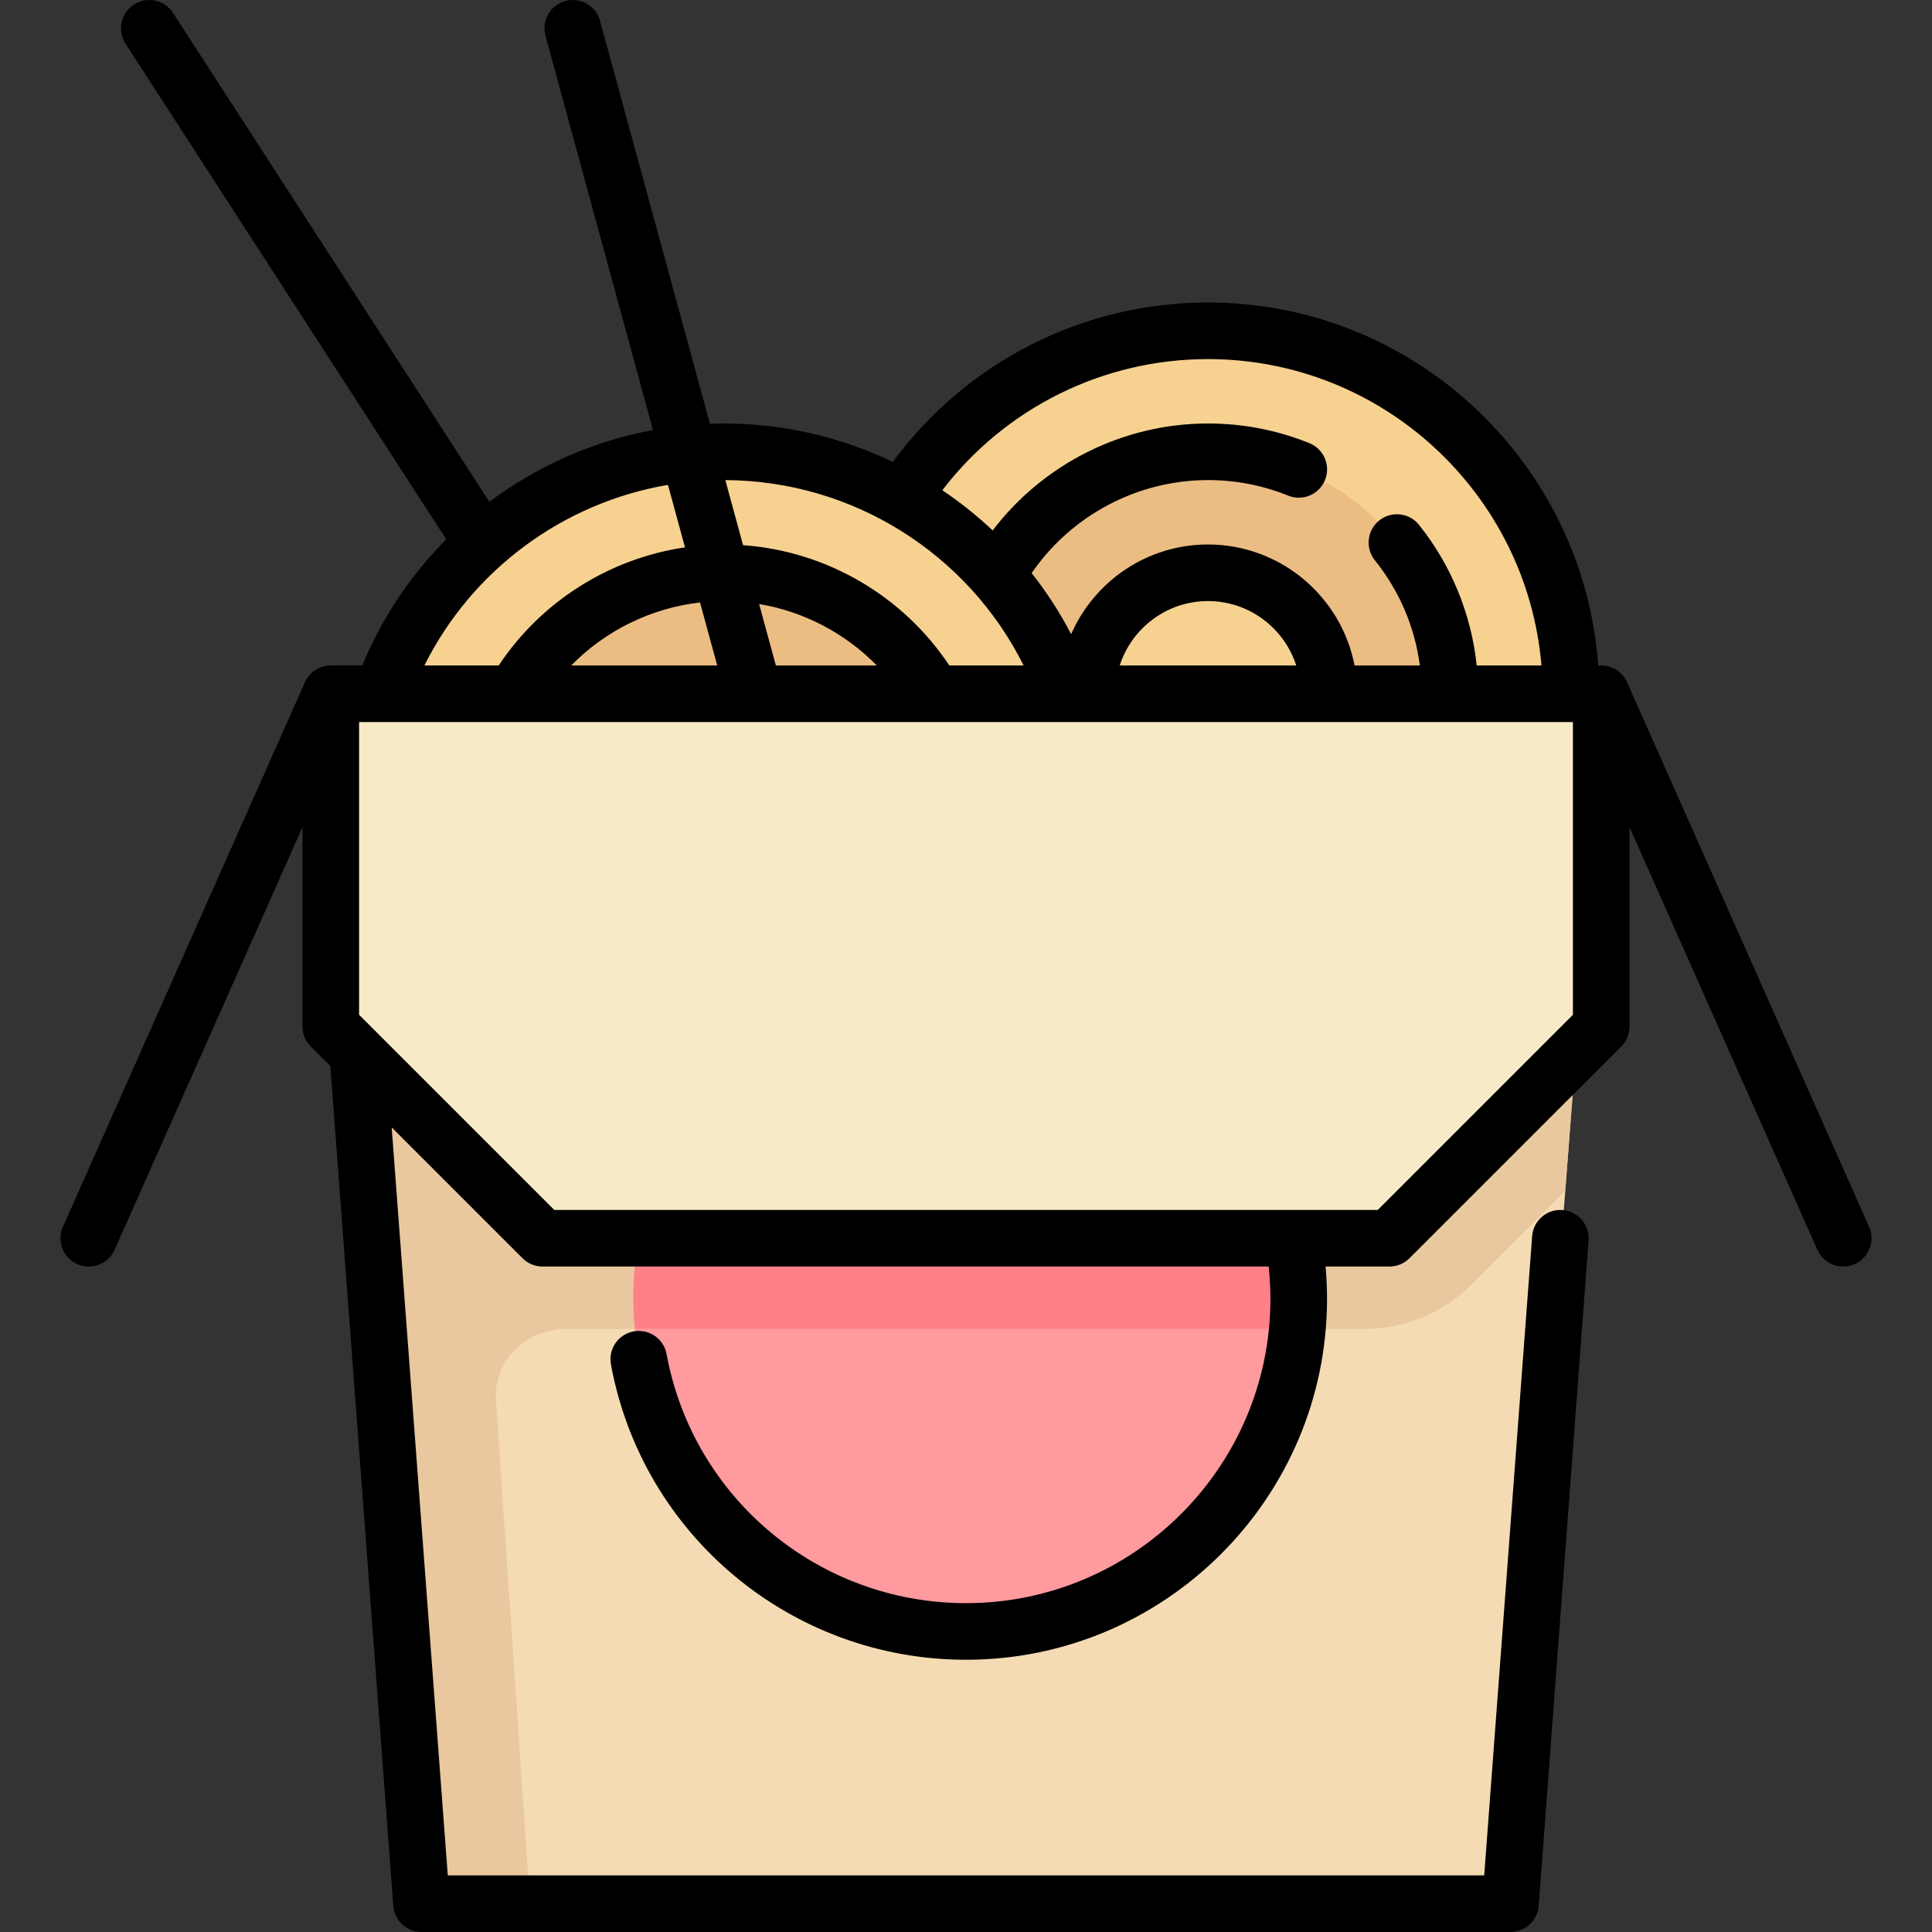 <svg id="Capa_1" enable-background="new 0 0 512.002 512.002" height="512" viewBox="0 0 512.002 512.002" width="512" xmlns="http://www.w3.org/2000/svg"><rect x="0" y="0" width="512.002" height="512.002" fill="#333333" stroke="none"/><circle cx="320.13" cy="183.856" fill="#f6d190" r="96.194"/><circle cx="320.13" cy="183.856" fill="#ecbd83" r="64.129"/><circle cx="320.13" cy="183.856" fill="#f6d190" r="32.065"/><circle cx="191.872" cy="215.921" fill="#f6d190" r="96.194"/><circle cx="191.872" cy="215.921" fill="#ecbd83" r="64.129"/><path d="m94.874 256.001 16.33 241.026c.285 4.207 3.781 7.474 7.998 7.474h273.666c4.189 0 7.672-3.225 7.993-7.402l18.784-244.382z" fill="#f4dbb3"/><circle cx="256.001" cy="344.179" fill="#ff9a9f" r="88.177"/><path d="m111.204 497.027c.285 4.207 3.781 7.474 7.998 7.474h21.272l-.037-.542-8.995-132.759c-.724-10.683 8.045-19.063 18.753-19.006.074 0 .148.001.222.001h211.17c10.63 0 20.824-4.223 28.341-11.739l24.886-24.885 4.831-62.853-324.77 3.283z" fill="#eac89f"/><path d="m256.001 256.001c-48.7 0-88.177 39.478-88.177 88.177 0 2.706.166 5.372.405 8.016h175.545c.239-2.644.405-5.31.405-8.016-.001-48.698-39.479-88.177-88.178-88.177z" fill="#ff8086"/><path d="m361.586 328.147h-211.17c-4.252 0-8.33-1.689-11.337-4.696l-46.721-46.721c-3.007-3.007-4.696-7.084-4.696-11.337v-81.537h336.677v81.537c0 4.252-1.689 8.33-4.696 11.337l-46.721 46.721c-3.006 3.007-7.084 4.696-11.336 4.696z" fill="#f9eac7"/><path d="m495.322 325.101-64.069-144.155c-.004-.009-.008-.019-.012-.028l-.048-.108-.003.001c-1.168-2.624-3.793-4.455-6.85-4.455h-.789c-3.856-53.689-48.766-96.193-103.421-96.193-33.135 0-63.988 15.709-83.525 42.253-13.689-6.559-28.909-10.188-44.733-10.188-1.246 0-2.487.029-3.725.073l-29.12-106.773c-1.089-3.996-5.215-6.351-9.209-5.262-3.997 1.09-6.353 5.213-5.263 9.209l28.498 104.494c-15.881 2.939-30.692 9.528-43.36 19.016l-83.831-129.558c-2.25-3.478-6.895-4.471-10.371-2.222-3.478 2.25-4.473 6.894-2.223 10.371l84.992 131.352c-9.376 9.433-17.002 20.722-22.247 33.428h-8.352c-3.057 0-5.682 1.832-6.85 4.455l-.003-.001-.048.108c-.004.009-.008.019-.012.028l-64.069 144.155c-1.682 3.785.022 8.217 3.808 9.899.99.44 2.024.648 3.042.648 2.874 0 5.616-1.661 6.858-4.456l49.775-111.995v52.836c0 1.989.79 3.897 2.197 5.303l5.182 5.182 16.691 222.543c.293 3.914 3.555 6.939 7.479 6.939h288.581c3.924 0 7.186-3.025 7.479-6.939l13.226-176.354c.31-4.13-2.788-7.73-6.918-8.04-4.134-.311-7.73 2.788-8.04 6.918l-12.706 169.414h-274.664l-14.866-198.221 34.67 34.669c1.406 1.407 3.314 2.197 5.303 2.197h192.438c.297 2.83.464 5.68.464 8.532 0 44.486-36.191 80.677-80.677 80.677-38.952 0-72.322-27.757-79.347-66-.748-4.074-4.662-6.769-8.731-6.021-4.074.748-6.77 4.657-6.021 8.731 8.333 45.364 47.908 78.29 94.1 78.29 52.757 0 95.677-42.921 95.677-95.677 0-2.848-.131-5.698-.382-8.532h16.93c1.989 0 3.897-.79 5.303-2.197l56.113-56.113c1.407-1.406 2.197-3.314 2.197-5.303v-52.836l49.775 111.995c1.242 2.795 3.984 4.456 6.858 4.456 1.018 0 2.052-.208 3.042-.648 3.785-1.68 5.489-6.112 3.807-9.897zm-175.192-229.938c46.379 0 84.553 35.785 88.374 81.193h-17.157c-1.439-13.57-6.734-26.582-15.294-37.264-2.59-3.232-7.311-3.753-10.543-1.162-3.232 2.59-3.752 7.311-1.162 10.543 6.54 8.16 10.592 17.686 11.923 27.884h-17.298c-3.516-18.24-19.591-32.064-38.842-32.064-16.202 0-30.154 9.794-36.265 23.769-3-5.759-6.509-11.172-10.463-16.191 10.505-15.298 28.03-24.642 46.727-24.642 7.351 0 14.498 1.385 21.244 4.117 3.84 1.555 8.212-.297 9.767-4.136s-.297-8.212-4.136-9.767c-8.543-3.46-17.585-5.215-26.875-5.215-22.479 0-43.617 10.675-57.062 28.343-4.152-3.915-8.617-7.477-13.345-10.655 16.758-21.865 42.649-34.753 70.407-34.753zm23.389 81.193h-46.779c3.178-9.887 12.46-17.064 23.389-17.064s20.212 7.177 23.39 17.064zm-72.248 0h-19.688c-12.276-18.48-32.574-30.305-54.661-31.88l-4.702-17.242c33.737.133 64.252 19.453 79.051 49.122zm-81.203 0h-38.686c9.073-9.252 21.141-15.216 34.132-16.696zm15.548 0-4.442-16.288c11.863 1.991 22.802 7.74 31.186 16.288zm-28.6-47.86 4.517 16.562c-20.011 2.943-38.083 14.304-49.373 31.299h-19.687c12.641-25.344 36.753-43.129 64.543-47.861zm239.824 140.431-51.72 51.72h-218.238l-51.72-51.72v-77.571h321.678z"/></svg>
